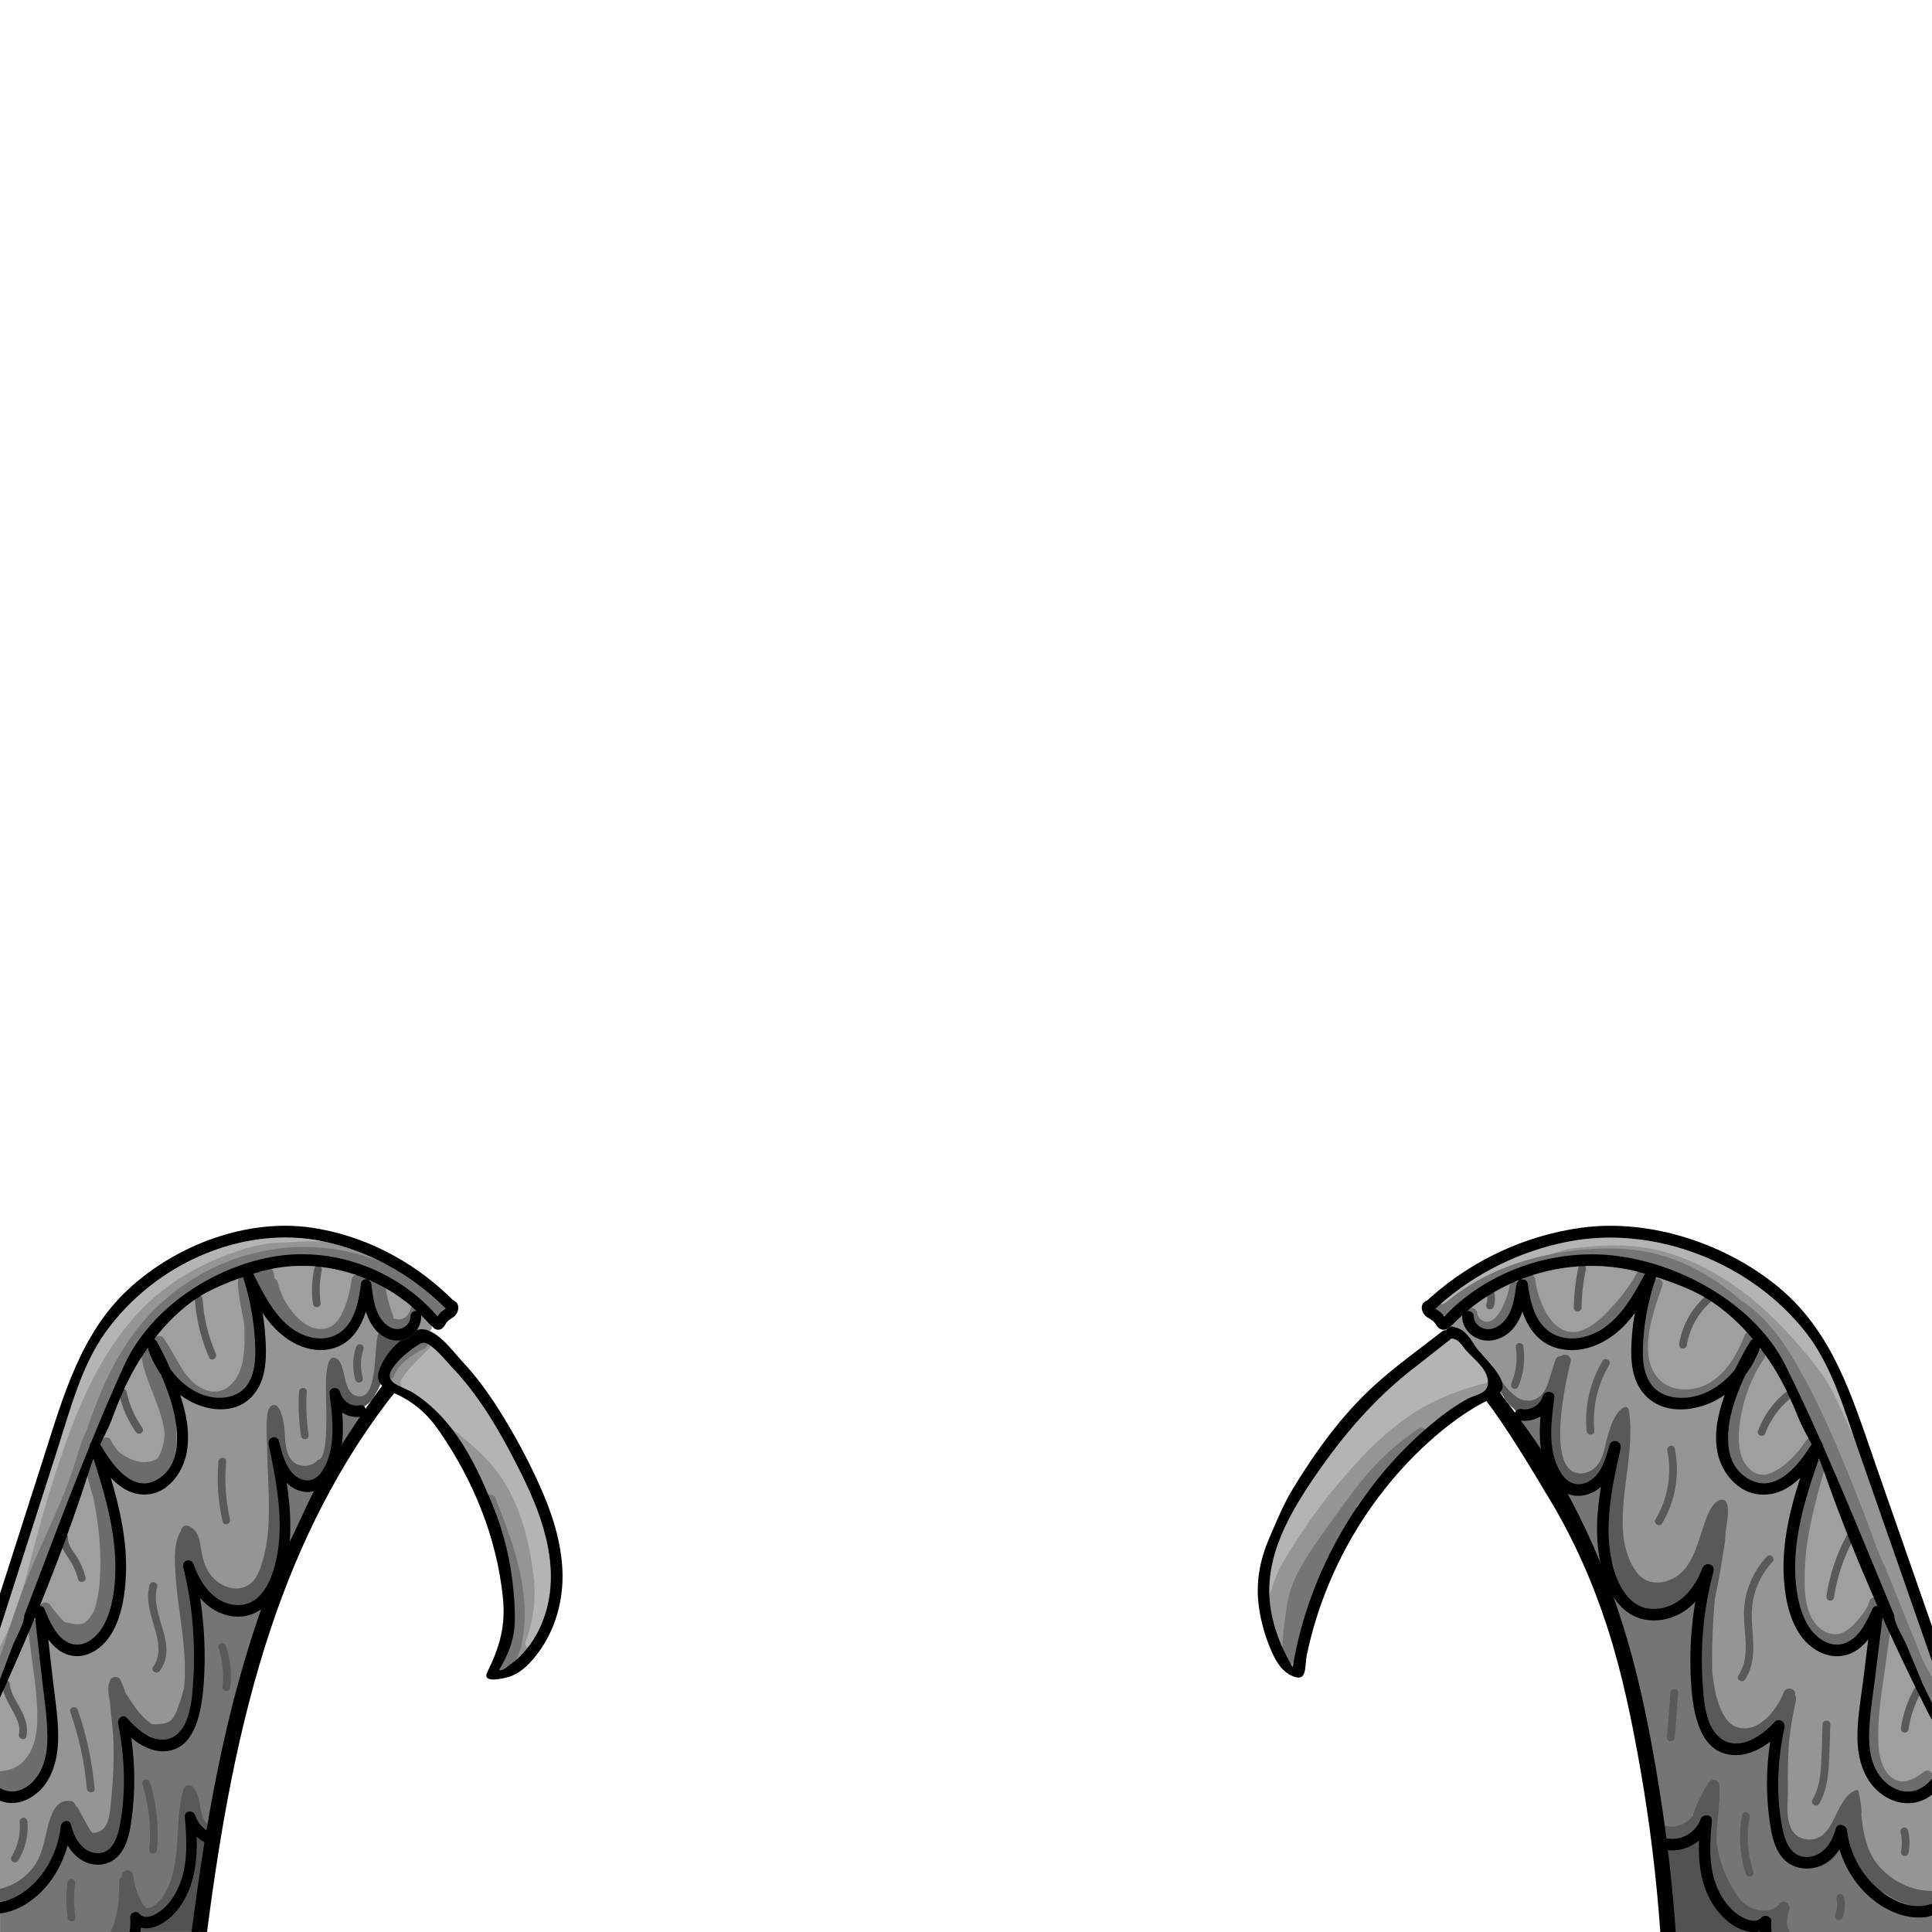 <?xml version="1.0" encoding="UTF-8"?><svg id="Collar" xmlns="http://www.w3.org/2000/svg" viewBox="0 0 500 500"><defs><style>.cls-1{fill:#969594;}.cls-2{fill:#6c6c6c;}.cls-3{fill:#9f9f9f;}.cls-4{fill:#b5b4b3;}.cls-5{fill:#595959;}.cls-6{fill:#525252;}.cls-7{fill:#757575;}</style></defs><g><g><g><path class="cls-4" d="M340.74,381.45c-6.81,9.87-13.56,21.3-12.04,33.78,.7,5.77,2.89,11.26,5.83,16.26,1.08-6.39,2.74-12.66,4.99-18.74,4.13-11.13,10.09-21.51,17.61-30.7,3.8-4.64,8-8.95,12.56-12.85,3.18-2.72,6.56-5.26,10.25-7.26,1.88-1.02,4.87-1.16,5.1-3.77,.32-3.63-3.59-6.36-5.67-8.7-1.17-1.32-1.76-2.9-3.78-3.04-.01,0-.02,0-.03,0-.07,.1-.16,.19-.28,.28-3.33,2.61-6.67,5.23-10,7.84-9.65,7.57-17.61,16.84-24.55,26.9Z"/><path class="cls-4" d="M101.64,354c-2.74,3.99,2.42,4.65,5.2,6.38,4.61,2.87,8.44,6.89,11.54,11.33,3.89,5.58,6.68,11.84,9.24,18.13,2.91,7.15,4.7,14.77,5.32,22.46,.22,2.75,.41,5.76,.21,8.61-.3,4.18-1.95,7.78-4,11.29,1.05,.26,2.16-.94,2.96-1.49,1.2-.83,2.29-1.87,3.27-2.94,2.08-2.27,3.7-4.95,4.87-7.79,5.25-12.83,.6-26.62-5.25-38.38-3.29-6.62-6.8-13.18-11.08-19.23-2.09-2.96-4.37-5.8-6.87-8.43-1.37-1.43-5.41-6.47-7.44-6.48-.45,0-.87,.23-1.26,.47-2.42,1.51-5.1,3.68-6.72,6.05Z"/></g><g><path class="cls-1" d="M384.41,357.95c-5.2,1.31-10.26,3.12-15,5.66-9.04,4.86-16.22,12.27-22.79,20.03-3.52,4.16-6.8,8.53-9.8,13.08-2.93,4.45-6.24,9.23-7.67,14.42-.08,.28-.21,.51-.36,.7-.09,.3-.17,.61-.25,.92,.03,.82,.07,1.65,.17,2.48,.7,5.77,2.89,11.26,5.83,16.26,1.08-6.39,2.74-12.66,4.99-18.74,4.13-11.13,10.09-21.51,17.61-30.7,3.8-4.64,8-8.95,12.56-12.85,3.18-2.72,6.56-5.26,10.25-7.26,1.88-1.02,4.87-1.16,5.1-3.77,.02-.18,.01-.35,0-.53-.18,.13-.39,.23-.65,.3Z"/><path class="cls-1" d="M103.94,356.89c2.1-3.22,5-5.74,7.66-8.48-.74-.56-1.44-.94-1.98-.94-.45,0-.87,.23-1.26,.47-2.42,1.51-5.1,3.68-6.72,6.05-1.9,2.78,.01,3.94,2.29,4.98,0-.02,.02-.04,.02-.05-.36-.62-.41-1.44-.02-2.03Z"/><path class="cls-1" d="M136.11,424.57c2.1-5.63,2.69-11.41,1.9-17.36-1.17-8.88-3.45-18.02-8.68-25.43-3.27-4.65-7.6-8.32-12.12-11.79l-.06,.05c.42,.55,.82,1.11,1.22,1.67,3.89,5.58,6.68,11.84,9.24,18.13,2.91,7.15,4.7,14.77,5.32,22.46,.22,2.75,.41,5.76,.21,8.61-.3,4.18-1.95,7.78-4,11.29,1.05,.26,2.16-.94,2.96-1.49,1.2-.83,2.29-1.87,3.27-2.94,.39-.43,.76-.89,1.12-1.35-.46-.42-.69-1.07-.39-1.86Z"/></g></g><g><g><path class="cls-4" d="M480.82,374.92c-3.55-10.16-6.7-21.42-13.42-30.05-14.04-18.03-39.05-27.93-61.5-23.57-12.36,2.41-24,8.12-33.43,16.46-.31,.33-.65,.63-1.01,.91,.44,.27,.87,.53,1.28,.86,.41,.33,.75,.74,1.07,1.16,.01-.01,.02-.03,.03-.04,1.09-1.15,2.23-2.25,3.43-3.29,9.49-8.2,21.96-12.68,34.47-12.77,18.94-.14,41.76,11.45,50.35,28.75,3.26,6.57,6.34,13.23,9.32,19.94,.24,.23,.4,.54,.4,.91,4.46,10.09,8.69,20.29,12.91,30.48,1.84,4.45,3.68,8.9,5.53,13.36,0,2.19,2.38,5.75,3.23,7.8,1.26,3.03,2.51,6.07,3.77,9.1,.75,1.81,1.85,3.82,2.75,5.83v-10.87c-3.94-11.3-7.88-22.6-11.82-33.89-2.45-7.03-4.9-14.06-7.36-21.09Z"/><path class="cls-4" d="M6.3,418.03c1.69-4.45,3.38-8.9,5.08-13.36,3.87-10.19,7.76-20.39,11.85-30.48,0-.37,.14-.68,.37-.91,2.73-6.71,5.56-13.37,8.56-19.94,7.89-17.3,28.85-28.88,46.24-28.75,11.49,.09,22.95,4.57,31.66,12.77,1.1,1.04,2.15,2.14,3.15,3.29,.01,.01,.02,.03,.03,.04,.29-.42,.6-.83,.98-1.16,.37-.33,.77-.59,1.17-.86-.33-.28-.64-.58-.93-.91-8.67-8.34-19.35-14.06-30.7-16.46-20.61-4.37-43.58,5.53-56.48,23.57-6.17,8.63-9.07,19.88-12.33,30.05-2.26,7.03-4.5,14.06-6.76,21.09-2.74,8.54-5.47,17.09-8.21,25.63v12.98c1.11-2.93,2.22-5.85,3.34-8.78,.78-2.05,2.97-5.62,2.97-7.8Z"/></g><g><path class="cls-1" d="M372.7,339.5s.03,.02,.05,.04c.41,.33,.75,.74,1.07,1.16,.01-.01,.02-.03,.03-.04,1.09-1.15,2.23-2.25,3.43-3.29,.94-.81,1.91-1.57,2.91-2.31-2.5,1.47-4.99,2.97-7.49,4.45Z"/><path class="cls-1" d="M488.18,396c-2.45-7.03-4.9-14.06-7.36-21.09-.35-1-.69-2-1.04-3.02-2.07-4.12-3.73-8.48-5.94-12.56-1.65-3.05-3.76-5.72-5.95-8.39-2.17-2.64-4.42-5.2-6.79-7.66-4.71-4.87-9.89-9.25-15.69-12.78-6.26-3.8-13.07-6.68-20.36-7.7-6.44-.91-12.99-.42-19.42,.46-3.13,.87-6.21,1.95-9.19,3.24-1.16,.5-2.31,1.03-3.45,1.58,5.98-2.25,12.36-3.44,18.75-3.49,18.94-.14,41.76,11.45,50.35,28.75,3.26,6.57,6.34,13.23,9.32,19.94,.24,.23,.4,.54,.4,.91,4.46,10.09,8.69,20.29,12.91,30.48,1.84,4.45,3.68,8.9,5.53,13.36,0,2.19,2.38,5.75,3.23,7.8,1.26,3.03,2.51,6.07,3.77,9.1,.75,1.81,1.85,3.82,2.75,5.83v-10.87c-3.94-11.3-7.88-22.6-11.82-33.89Z"/><path class="cls-1" d="M114.47,337.77c-8.66-8.34-19.35-14.06-30.7-16.46-4-.21-7.98,.18-11.97,.31-5.91,.19-13.37,3.05-18.65,5.54-6.16,2.91-11.89,6.9-16.62,11.81-3.17,3.29-5.96,6.92-8.42,10.78-4.95,7.78-8.54,16.32-11.55,25.01-3.11,8.96-5.82,18.07-8.19,27.25-2.13,8.24-4.34,16.59-8.38,24.11v8.51c1.11-2.93,2.22-5.85,3.34-8.78,.78-2.05,2.97-5.62,2.97-7.8,1.69-4.45,3.38-8.9,5.08-13.36,3.87-10.19,7.76-20.39,11.85-30.48,0-.37,.14-.68,.37-.91,2.73-6.71,5.56-13.37,8.56-19.94,7.89-17.3,28.85-28.88,46.24-28.75,11.49,.09,22.95,4.57,31.66,12.77,1.1,1.04,2.15,2.14,3.15,3.29,.01,.01,.02,.03,.03,.04,.29-.42,.6-.83,.98-1.16,.37-.33,.77-.59,1.17-.86-.33-.28-.64-.58-.93-.91Z"/></g></g><path class="cls-7" d="M21.14,382.83c1.07-3.01,1.85-6.21,3.02-9.21,.14-.1,.26-.24,.36-.4,.34-.19,.61-.51,.76-.91,.46-1.23,.95-2.45,1.47-3.65,.05-.07,.09-.15,.15-.23,.19-.26,.27-.52,.28-.76,.81-1.82,1.68-3.61,2.62-5.36,.36-.67,.18-1.5-.43-1.95,1.42-3.23,3.02-6.38,4.87-9.39,3.99-6.49,9.2-12.13,15.55-16.38,12.41-8.31,27.88-11,42.31-7.07,1.91,.52,3.79,1.16,5.63,1.89,.06,.53,.37,1.03,1.02,1.25,3.71,1.24,6.5,4.09,9.4,6.59,1.33,1.15,2.81,2.61,4.46,3.27,1.52,.61,3.48,.35,3.95-1.46,.13-.51,0-1.09-.39-1.46-11.53-10.79-27.76-16.39-43.49-14.56-15.7,1.83-30,10.43-39.03,23.38-4.99,7.16-8.38,15.3-11.15,23.54-1.48,3-2.33,6.29-3.36,9.47-1.55,4.78-3.49,9.41-5.52,14-1.99,4.48-4.05,8.93-5.94,13.45-1.92,4.59-3.53,9.27-5.06,14.01-.84,2.6-1.68,5.19-2.62,7.76v7.79c3.94-8.43,6.08-17.56,9.52-26.19,3.67-9.22,8.29-18.04,11.61-27.39Z"/><path class="cls-7" d="M487.7,405.13c-.08-.21-.2-.37-.34-.51-.48-1.2-.97-2.39-1.48-3.57-2.52-6.9-5.11-13.77-7.92-20.56-4.32-10.45-8.94-21.05-14.97-30.64-3.1-4.93-6.81-9.45-11.62-12.79-.2-.14-.4-.22-.59-.25-5.44-4.94-11.77-8.88-18.76-11.28-6.45-2.21-13.18-2.73-19.96-2.3-6.71,.42-13.41,1.61-19.77,3.8-3.55,1.22-7,2.74-10.26,4.6-1.57,.9-3.1,1.87-4.57,2.93-.78,.56-1.55,1.16-2.31,1.75-.51,.4-1.62,1.5-2.34,1.11-1.7-.92-3.22,1.67-1.51,2.59,3.13,1.69,5.99-1.71,8.36-3.34,2.75-1.9,5.68-3.53,8.73-4.89,6.01-2.69,12.54-4.33,19.07-5.12,6.69-.81,13.55-.96,20.12,.69,5.95,1.49,11.5,4.24,16.47,7.81,5.53,3.98,10.3,9.04,14.1,14.69,.45,.66,1.16,.79,1.76,.59,1.38,2.1,2.64,4.31,3.82,6.53-.65,.38-1.1,1.19-.68,2.06,7.48,15.4,13.91,31.28,19.26,47.54,.41,1.26,1.92,1.28,2.61,.57,.92,2.57,1.85,5.14,2.76,7.71,.13,.36,.36,.61,.62,.78,.74,2.02,1.49,4.05,2.29,6.05,1.3,3.25,2.79,6.38,4.4,9.46,1.66,4.09,3.34,8.17,5.01,12.26v-9.32c-.8-1.42-1.59-2.84-2.34-4.29-3.34-8.21-6.67-16.42-9.96-24.65Z"/><path class="cls-7" d="M128.23,387.75c-.7-1.77-3.6-1-2.89,.8,4.38,11.07,9.06,23.05,6.97,35.09-.13,.22-.22,.46-.26,.75,0,.05-.01,.09-.02,.14,0,.02,0,.05-.02,.12-.03,.17-.06,.35-.09,.52-.07,.35-.15,.69-.24,1.03s-.2,.68-.31,1.01c-.06,.17-.12,.33-.18,.5-.03,.07-.06,.14-.08,.21-.28,.62-.58,1.22-.93,1.8-.18,.3-.38,.6-.58,.88-.02,.03-.19,.25-.22,.3-.09,.11-.18,.23-.28,.34-.5,.6-.63,1.54,0,2.12,.55,.51,1.58,.64,2.12,0,1.48-1.78,2.55-3.79,3.2-5.96,.12-.15,.22-.34,.28-.58,3.36-13.43-1.58-26.7-6.47-39.06Z"/><path class="cls-7" d="M110.59,347.3c-.24-.75-1.04-1.3-1.85-1.05-1.16,.36-2.17,1-3.15,1.7-.9,.64-1.8,1.28-2.65,1.99-1.68,1.39-3.09,3.09-3.76,5.19-.24,.75,.28,1.67,1.05,1.85,.82,.19,1.59-.25,1.85-1.05,.04-.12,.08-.25,.13-.37,0-.03,.01-.04,.02-.06h0c.09-.2,.18-.39,.29-.58,.11-.21,.24-.41,.37-.6,.06-.09,.12-.18,.19-.26,.02-.02,.03-.04,.05-.07,.59-.71,1.24-1.35,1.95-1.93,.15-.12,.3-.25,.46-.37,.04-.03,.11-.09,.13-.1,.09-.07,.18-.13,.27-.2,.37-.28,.75-.55,1.13-.81,.42-.29,.83-.59,1.27-.85,.21-.13,.42-.25,.64-.35,.01,0,.28-.12,.25-.11,.11-.04,.22-.08,.34-.12,.75-.23,1.3-1.06,1.05-1.85Z"/><path class="cls-7" d="M367.13,369.74c-3.67,2.48-7.11,5.29-10.23,8.43-3.27,3.28-6.08,6.94-8.81,10.68-2.94,4.01-5.88,8.03-8.65,12.17-2.53,3.79-4.8,7.61-5.88,12.08-.61,2.53-.93,5.11-1.23,7.69-.33,2.8-.6,5.61-.28,8.42,.18,1.54,2.18,1.83,2.81,.86,.73,.22,1.56-.05,1.72-1.01,1.31-7.67,3.34-15.19,6.08-22.47,.18-.49,.1-.89-.12-1.2,2.55-4.79,5.61-9.35,8.71-13.71,.49-.69,.27-1.37-.23-1.78,2.08-2.83,4.22-5.61,6.62-8.18,3.3-3.53,6.99-6.66,10.99-9.37,1.59-1.08,.09-3.68-1.51-2.59Z"/></g><g><path class="cls-6" d="M450.68,497.36s-.06-.03-.09-.05c-2.78-1.53-5.14-4.19-6.69-6.93-1.55-2.74-3.19-5.06-3.23-8.32l-.09-8.68c-.84,1.34-2.4,2-3.87,2.58-1.63,.64-4.95,1.1-6.03,2.62-1.15,1.63-.24,5.68-.08,7.56l1.03,12.21c.05,.55,.11,1.12,.24,1.65h23.46c-.66-1.47-3.31-1.94-4.66-2.64Z"/><path class="cls-6" d="M52.28,494.56c.52-4.86,1.47-9.67,2.83-14.36,.28-.96,.58-1.95,.48-2.95-.17-1.71-1.11-1.78-2.34-2.34-.45-.2-2.81-1.54-2.33-2.31-1.21,1.95-.86,4.42-.91,6.72-.08,3.82-1.39,7.52-3,10.99-1.51,3.27-3.65,6.7-7.12,7.68-1.89,.53-4.39-.11-4.87-2.02,.3,1.21-.07,2.64,.06,4.02h16.39c.28-1.11,.46-2.26,.59-3.41,.08-.68,.14-1.35,.21-2.02Z"/></g><g><g><path class="cls-3" d="M8.66,460.96c2.86-3.08,3.66-7.41,3.63-11.65-.03-4.95-.84-9.92-1.4-14.83-.6-5.3-1.2-10.59-1.8-15.89-.46,1.11-.92,2.22-1.38,3.33-2.48,5.9-5.07,11.74-7.71,17.56v23.29c2.97,1.77,6.32,.71,8.66-1.81Z"/><path class="cls-3" d="M96.15,332.51c.43,3.63,.95,7.89,3.81,10.29,1.11,.93,2.56,1.48,3.93,1,1.27-.45,2.35-1.58,2.36-3.09,0-1.06,.84-1.53,1.59-1.43-3.7-3.39-7.9-6.1-12.39-8.05,.41,.26,.63,.73,.7,1.29Z"/><path class="cls-3" d="M80.75,346.15c3.42,.73,6.97-.24,9.24-3.22,2.27-2.98,2.97-7.09,3.45-10.81,.09-.74,.91-1.16,1.51-1.07,.14,.02,.25,.07,.36,.13-4.43-1.9-9.13-3.08-13.89-3.44-5.34-.41-10.73,.23-15.86,1.89,3.42,6.94,7.47,14.89,15.19,16.53Z"/><path class="cls-3" d="M40.57,347.19c1.3,2.3,2.47,4.67,3.52,7.11,2.9,4.02,7.04,7.02,11.74,7.41,3.11,.26,6.42-.63,8.31-3.53,2.14-3.29,2.05-7.7,1.82-11.54-.33-5.51-1.39-10.93-3.06-16.13-4.13,1.43-8.71,3.3-12.1,5.59-4.15,2.81-7.78,6.43-10.92,10.5,.27,.1,.51,.29,.68,.6Z"/><path class="cls-3" d="M17.62,425.07c3.83,1.87,7.65-1.31,9.43-4.85,2.11-4.19,2.76-9.35,2.82-14.06,.06-5.04-.67-10.03-1.77-14.91-1.05-4.67-2.44-9.24-3.89-13.77-.29,.7-.56,1.41-.79,2.15-3.86,12.2-8.29,24.19-13.1,35.98,.48-.02,.96,.2,1.17,.72,1.35,3.2,2.99,7.21,6.13,8.74Z"/><path class="cls-3" d="M40.35,383.09c7.39-3.88,5.88-14.33,3.69-21.15-.68-2.11-1.47-4.16-2.34-6.18-1.46-2.09-2.63-4.41-3.46-6.91-1.41,2.02-2.73,4.12-3.91,6.28-2.14,3.9-3.78,7.98-5.35,12.17-.84,2.25-1.95,4.32-3.02,6.43,2.87,5.01,8.17,12.62,14.39,9.35Z"/></g><g><path class="cls-3" d="M381.43,340.7c.01,1.52,1.19,2.64,2.57,3.09,1.5,.48,3.08-.07,4.28-1,3.11-2.4,3.68-6.65,4.15-10.29,.07-.56,.31-1.03,.76-1.29-4.89,1.95-9.46,4.65-13.49,8.05,.81-.1,1.72,.38,1.73,1.43Z"/><path class="cls-3" d="M395.38,332.11c.52,3.73,1.29,7.83,3.76,10.81,2.47,2.98,6.34,3.95,10.06,3.22,8.41-1.64,12.82-9.59,16.54-16.53-5.59-1.66-11.46-2.3-17.27-1.89-5.18,.36-10.3,1.54-15.13,3.44,.12-.05,.24-.11,.39-.13,.65-.09,1.54,.34,1.65,1.07Z"/><path class="cls-3" d="M449.17,361.95c-2.39,6.82-4.03,17.27,4.01,21.15,6.78,3.27,12.55-4.33,15.67-9.35-1.16-2.11-2.37-4.18-3.29-6.43-1.7-4.19-3.5-8.28-5.82-12.17-1.29-2.17-2.72-4.27-4.26-6.28-.9,2.5-2.17,4.83-3.77,6.91-.95,2.01-1.81,4.07-2.55,6.18Z"/><path class="cls-3" d="M464.59,406.16c.06,4.72,.77,9.87,3.07,14.06,1.95,3.54,6.1,6.72,10.27,4.85,3.42-1.53,5.21-5.54,6.67-8.74,.24-.52,.75-.73,1.28-.72-5.24-11.8-10.06-23.78-14.26-35.98-.25-.74-.55-1.45-.86-2.15-1.58,4.54-3.09,9.1-4.24,13.77-1.2,4.88-1.99,9.87-1.92,14.91Z"/><path class="cls-3" d="M427.28,358.18c2.05,2.9,5.67,3.79,9.05,3.53,5.11-.4,9.62-3.39,12.78-7.41,1.15-2.44,2.42-4.81,3.84-7.11,.19-.31,.45-.5,.74-.6-3.42-4.07-7.37-7.69-11.89-10.5-3.68-2.29-8.68-4.15-13.17-5.59-1.81,5.21-2.97,10.63-3.33,16.13-.25,3.84-.35,8.25,1.98,11.54Z"/><path class="cls-3" d="M488.72,421.92c-.51-1.11-1.01-2.22-1.51-3.33-.65,5.3-1.31,10.59-1.96,15.89-.61,4.91-1.48,9.87-1.52,14.83-.03,4.24,.84,8.57,3.96,11.65,2.63,2.6,6.44,3.66,9.74,1.65,.99-.6,1.83-1.4,2.57-2.29v-15.21c-.51-.86-1.05-1.9-1.4-2.61-3.4-6.8-6.71-13.66-9.88-20.57Z"/></g></g><g><path class="cls-7" d="M499.02,495.98c-3,.21-5.96-1.21-8.68-2.6l-5.17-2.63c-1.32-.67-2.68-1.37-3.65-2.48-.91-1.04-1.41-2.36-1.88-3.66-1.08-3.02-2.04-6.08-2.88-9.18-2.72,4.44-7.59,8.55-12.72,5.24-2.04-1.32-3.41-3.4-4.29-5.63-1.76-4.46-1.81-9.62-1.23-14.32,.27-2.24,.67-4.47,.93-6.71,.1-.83-.18-5.95,.23-6.29-4.24,3.55-9.46,8.05-14.88,3.81-2.01-1.58-3.22-3.96-4.09-6.37-1.98-5.47-1.12-9.88-1.12-15.47,0-6.92,1.07-13.79,2.18-20.61-4.84,5.33-10.24,11.69-18.2,7.59-4.88-2.52-6.72-7.98-7.2-13.03-.44-4.74-.35-9.52,.27-14.24,.39-2.99,1-6,.61-8.98-3.66,3.75-8,7.64-12.69,3.04-4.77-4.67-5.36-12.8-4.77-19.08,.03-.36,.05-.77-.21-1.01-.52-.48-1.27,.21-1.71,.77-1.83,2.28-4.14,1.88-6.7,2,7.42,13.11,14.28,26.54,20.56,40.23,1,2.18,1.99,4.37,2.73,6.65,.42,1.3,.77,2.62,1.08,3.95,.63,.12,1.17,.56,1.35,1.4,.87,4.3,3.03,8.19,3.85,12.51,.41,2.16,.78,4.34,1.13,6.52,.21,.64,.41,1.28,.61,1.93,.95,3.17,1.7,6.42,1.93,9.73,.05,.76,.14,1.66,.17,2.55,.34,.22,.62,.56,.78,1.03,1.65,4.73,1.89,9.8,2.41,14.75,.31,3,.97,6.01,1.11,9.02,1.1,.58,2.28,.97,3.52,1.1,3.6,.36,7.48-1.79,8.56-5.25-.6,5.06-1.18,10.35,.62,15.11,1.43,3.76,4.23,6.85,7.29,9.47,1.3,1.11,2.75,2.19,4.44,2.39,.46,.05,.96,.05,1.34,.31,.19,.13,.33,.3,.45,.5h44.93v-4.15s-.1,.02-.14,.03c-.28,.05-.56,.08-.83,.1Z"/><path class="cls-7" d="M42.9,495.89c3.08-2.27,4.22-6.99,5.19-10.53,1.2-4.4,1.67-9,1.35-13.55,.1,1.4,2.26,2.61,4.12,3.41,.44-3.05,.95-6.1,1.44-9.12,1.49-9.3,5.48-17.92,7.72-27.03,2.01-8.14,3.02-16.85,7.71-24.03,.14-.21,.3-.37,.47-.51,.74-1.94,1.56-3.85,2.4-5.74,6.56-14.84,12.54-30.18,22.35-43.26,.03-.04,.07-.08,.11-.12-.34-.4-.76-.68-1.3-.72-1.7-.12-2.76,1.15-4.54-.1-1.05-.74-1.81-2.04-3.08-2.22-.06,2.05,.15,4.06,.23,6.08,.05,1.15,.06,2.31-.04,3.49-.29,3.44-1.34,7.1-3.14,10.05-.48,.8-1.06,1.57-1.85,2.06-1.53,.93-3.58,.55-5.06-.46s-2.52-2.53-3.51-4.02c.69,6.65,.81,13.35,.37,20.02-.51,7.63-3.76,16.59-12.78,16.96-4.87,.2-9.8-3.24-10.83-8.01,1.42,8.51,1.7,17.1,1.06,25.67-.34,4.62-.59,14.55-5.94,16.43-1.32,.46-2.78,.34-4.16,.09-3-.54-5.9-1.64-8.5-3.23-.21,4.24,1.17,7.89,1.47,12.05,.31,4.24-.15,8.53-1.39,12.6-1.18,3.89-2.27,7.91-6.64,9.25-2.23,.68-3.65-.29-5.09-1.81-.31-.33-3.63-3.83-3.64-3.8-1.84,7.34-7.26,13.69-14.23,16.64-1.08,.46-2.19,.96-3.16,1.64v5.94H33.36c.82-1.02,1.53-2.12,1.94-3.42,2.3,1.41,5.42,.92,7.6-.69Z"/></g><g><path class="cls-1" d="M2.13,493.61c1.3-.23,2.47-.92,3.6-1.6,3.34-2.01,6.87-4.22,8.53-7.76,.74-1.58,1.02-3.3,1.3-5.01,.15-.91,.16-4.16,.91-4.72,.97-.73,4.27,3.99,5.44,4.92,.83,.67,1.69,1.35,2.72,1.66,1.51,.45,3.17-.02,4.46-.92,1.82-1.28,2.95-3.37,3.51-5.52,.56-2.16,.61-4.41,.66-6.63,.11-4.95-.11-9.77-.11-14.69-.01-1.2-.14-2.26-.27-3.42-.04-.38,.04-3.24-.02-3.31,1.93,2.24,4.44,3.97,7.21,4.97,5.47,1.98,8.77-2.48,9.28-7.29,.36-3.36,1.49-6.64,1.85-10.04,.39-3.69,.4-7.42,.03-11.11-.36-3.55-1.08-7.06-1.35-10.61-.06-.79-.61-3.81,.33-3.97,.86-.15,1.91,2.02,2.31,2.51,2.27,2.82,5.14,5.8,8.99,6,3.38,.17,6.23-.42,7.95-3.44,3.09-5.42,4.22-12.8,4.41-18.98,.21-6.9-1.11-13.77-2.95-20.4,.58,2.07,1.16,4.17,2.27,6.01,1.11,1.84,2.83,3.42,4.93,3.87,4.58,.98,7.58-4.2,8.58-7.88,.62-2.27,.79-4.65,.79-7,0-1.03,.38-6.14-.4-6.75,.57,.45,1.22,.83,1.94,1.13,4.19,1.7,7.36,.23,8.58-4.27,.41-1.52,.43-3.14,1.06-4.58,.49-1.12,1.31-2.06,2.13-2.98,2.54-2.88,5.32-5.9,9.04-6.85,.56-.14,1.18-.26,1.59-.67,1.24-1.26-.52-3.55-1.73-4.15-1.98-.98-1.93,.87-2.37,2.24-.59,1.86-1.56,3.25-3.69,3.33h-.07c-3.31,.09-4.36-1.49-5.62-4.08-.77-1.59-1.78-3.9-3.92-2.67-.62,.35-.99,1-1.35,1.62-2.77,4.81-7.04,8.93-13.04,7.15-2.15-.64-3.94-1.92-5.54-3.46-1.42-1.37-3.35-2.37-4.59-3.91-1-1.24-1.31-2.9-2.39-4.18,.07,.08-.35,4.07-.26,4.66,.23,1.46,.32,2.58,.31,4.03-.03,3.62,.51,7.11-.51,10.68-1.05,3.7-3.83,7.16-7.61,7.86-4.16,.78-8.11-1.84-11.53-4.33-1.11-.81-2.22-1.61-3.33-2.42,1.71,1.24,2.39,7.8,2.6,9.79,.22,2.13,.22,4.35,.11,6.49-.2,4.2-1.07,9.55-5.39,11.48-2.74,1.23-8.13,.6-10.55-1.15-.95-.69-1.48-1.73-2.34-2.45-.27-.23-.31-.81-.74-.89-1.55-.27-.68,3.04-.53,3.82,.62,3.05,2.02,5.9,2.64,9.03,.69,3.52,1.04,7.11,1.04,10.7,0,5.11-1.14,9.81-1.88,14.81-.56,3.76-1.85,5.7-5.19,7.95-.71,.48-1.46,.91-2.3,1.08-.9,.18-1.84,.05-2.73-.18-2.81-.73-4.29-2.48-6.42-4.22-3.11-2.55-1.48,3.16-1.22,5.2,.34,2.61,.88,5.18,1.33,7.77,.68,3.94,.7,7.93,1.23,11.87,.5,3.73-.06,7.67-1.99,10.94-2.42,4.09-7.15,6.88-11.88,6.45v28.51c.71,.1,1.42,.13,2.13,0Z"/><path class="cls-1" d="M487.11,462.16c-3-3.33-4.7-8.05-5.1-12.47-.43-4.69,.3-9.4,1.02-14.05,.84-5.44,1.68-10.87,2.53-16.31-2.41,2.01-4.84,4.84-7.44,6.52-2.25,1.45-5.58,.49-7.7-.87-5.78-3.7-7.07-10.85-6.87-17.12,.33-10.63,2.4-21.2,6.09-31.17-.27,.72-3,2.4-3.66,3.01-1.46,1.37-2.92,2.73-4.63,3.78-2.74,1.69-6.35,2.48-9.18,.94-2.64-1.44-3.95-4.49-4.74-7.4-.92-3.36-1.01-5.97-.62-9.35,.26-2.29,.55-9.08,2.42-10.64-2.33,1.93-4.7,3.89-7.47,5.11-2.8,1.23-5.95,1.65-8.98,1.19-1.97-.3-3.92-.98-5.47-2.22-2.32-1.86-2.66-4.09-2.85-6.83-.19-2.76-1.32-5.44-1.22-8.23,.08-2.34,.07-8.39,1.6-10.24-1.94,2.34-4.03,4.54-6.26,6.6-2.5,2.31-5.25,4.48-8.5,5.47-3.21,.98-7.33,.73-9.53-1.99-.8-.99-7.28-9.38-6.92-10.08-.58,1.13-1.16,2.26-1.74,3.4-.76,1.49-1.54,3-2.73,4.17-1.87,1.83-4.68,2.59-6.58,.61-1.17-1.23-2.1-4.28-4.11-4.37-2.05-.1-3.68,3.53-3.96,5.11,5.24,1.58,8.6,6.54,11.53,11.17,.25,.39,.5,.8,.54,1.26,.15,1.51-.23,1.64,1.05,2.89,1.03,1.01,2.33,1.69,3.34,2.74,1.67,1.75,1.66,3.81,4.33,3.82,2.33,0,4.39-1.32,5.18-3.52,.02,4.87,.03,9.74,.05,14.6,.02,4.72,3.54,6.41,7.77,7.5,4.38,1.14,8.53-4.67,9.45-8.5-2.58,10.67-3.63,22-.69,32.58,.51,1.84,1.19,3.73,2.57,5.05,1.17,1.12,2.74,1.71,4.26,2.28,4.08,1.52,7.31,.92,11.04-1.25,2.34-1.36,3.92-3.33,5.79-5.19,.61,2.26-.87,6.22-1.15,8.63-.35,2.99-.57,5.99-.7,8.99-.25,5.66-.56,11.95,1.98,17.17,1.59,3.27,4.29,6.28,7.84,7.43,5.08,1.64,8.19-2.67,11.71-5.67-2.81,2.4-1.75,8.47-1.96,11.73-.42,6.42,.75,12.6,2.74,18.7,.92,2.81,3.81,5.5,6.96,5.37,3.54-.14,6.47-4.46,8.29-7.06,2.42,7.67,7.74,14.24,14.99,17.86,2.77,1.39,6.19,2.45,8.57,1.4v-31.87c-1.29,.26-2.4,1.55-3.67,1.97-3.19,1.05-7-.19-9.21-2.65Z"/></g><g><path class="cls-5" d="M486.24,482.94c-3.16-3.72-4.03-8.46-4.53-13.2,.21-1.85-.35-4.12-.67-5.96-.03-.17-.08-.36-.23-.46-.15-.09-.34-.05-.5,0-1.97,.64-3.16,2.59-4.18,4.4-1.73,3.09-2.98,7.66-6.92,8.28-2.21,.35-4.51-.54-5.55-2.6-1.66-3.3-.88-7.04-.96-10.58-.09-4.04,.02-8.09,.3-12.12,.4-3.6,.99-7.17,1.8-10.7,.12-.52-.02-.95-.28-1.27,.54-1.73-2.26-2.45-2.92-.7-1.67,4.41-6.46,10.62-11.93,9.01-2.55-.75-3.92-3.46-4.84-5.96-1.09-2.98-1.34-5.52-1.73-8.59-.01-.92-.02-1.84-.02-2.75,0-4.82,.21-9.65,.59-14.46,.04-.5,.09-1.01,.14-1.51,.81-3.76,1.5-7.55,2.04-11.36,.41-1.91,.71-3.83,.71-5.72,.2-1.91,2.02-9.75-1.62-8.41-2.37,.87-3.68,5.64-4.39,7.72-1.51,4.38-2.8,9.62-6.98,12.17-3.38,2.06-7.66,2.03-10.11-1.4-2.62-3.66-3.49-8.21-3.52-12.63-.07-9.67,3.03-19.27,1.64-29.03-.07-.47-.38-.99-.86-1-.18,0-.36,.07-.52,.16-2.87,1.49-4.29,7.76-4.95,10.69-.68,3-2.38,6.12-5.83,6.34-9.96,.65-3.91-25.17-2.95-28.84,.41-1.57-1.56-2.38-2.49-1.49-.61-.02-1.24,.29-1.47,1.04-.58,1.84-1.15,3.68-1.73,5.51-.48,1.51-1.09,2.9-2.35,3.92-1.69,1.36-4.02,1.4-5.73,.22-1.95-1.35-3.83-3.3-4.64-5.56-.34,1.26-.18,2.32,.24,3.29l-.12-.13c.61,2.06,2.06,4.11,3.57,5.3,.94,1.21,2.16,2.22,3.64,2.23l-1.14-1.19c1.85,.21,3.97-.41,5.37-1.34,.77-.51,1.41-1.13,1.97-1.82-.05,.46-.1,.93-.14,1.39-.65,5.29-.48,10.71,1.43,15.69,1.1,2.87,2.9,6.95,6.59,6.7,3.5-.23,5.86-3.6,7.1-6.54,.36-.86,.68-1.75,.97-2.64,.04,0,.09-.02,.13-.03-1.02,8.87-2.21,17.71-.68,26.62,.05,.29,.17,.51,.32,.68,.22,1.02,.48,2.04,.8,3.04,.72,2.25,1.6,4.67,3.26,6.4,1.2,1.26,2.82,2.02,4.52,2.27,0,.11,.01,.22,.04,.32,.24,.87,1.04,1.16,1.85,1.05,6.04-.83,11.26-4.99,13.74-10.48-.04,.32-.07,.63-.1,.95-.4,1.7-.76,3.41-1.02,5.14-.93,6.16-1.03,12.37-.37,18.54-.42,.27-.73,.73-.68,1.24,.02,.25,.06,.49,.09,.73-.07,.23-.09,.5-.02,.79,.24,1.02,.52,2.03,.82,3.03,.04,.15,.08,.29,.12,.44,.27,2.89,.85,5.75,2.12,8.22,.1,.19,.21,.36,.32,.54-.01,.17,0,.36,.07,.56,1.1,3.36,4.83,4.75,8.1,4.68,3.33-.08,6.63-1.55,8.81-4.09,.18-.21,.29-.45,.35-.7-.36,2.71-.64,5.43-.85,8.16-.37,4.95-.68,10.04-.27,15.01,.35,4.22,1.42,8.96,4.99,11.66,3.36,2.54,7.67,2.1,10.52-.95,1.31-1.4,2.33-3.06,3.15-4.83,.95,5.14,3.82,9.8,8.25,12.82,.76,.52,1.57,1.01,2.4,1.46,2.25,1.55,4.83,2.68,7.46,3.05,.07,.02,.13,.04,.2,.06,1.33,.38,2.71,.53,4.03,.39v-4.43c-5.29,0-10.32-2.46-13.76-6.49Z"/><path class="cls-5" d="M463.16,499.77c-.05-.07-.12-.19-.14-.21-.08-.13-.15-.27-.22-.4v-.03l-.03-.04c-.05-.15-.1-.29-.14-.44-.03-.11-.06-.22-.08-.34-.02-.08-.03-.15-.04-.23-.03-.17-.02-.15,0,.05-.1-.24-.04-.69-.04-.95,0-.31,.03-.62,.07-.93,.01-.08,.05-.34,.06-.38,.02-.14,.05-.28,.08-.42,.05-.28,.12-.55,.18-.83,1-1.45-1.01-3.38-2.23-1.97-.04,.05-.08,.08-.12,.13-.1,.07-.18,.16-.25,.26-2.21,2.11-5.54,1.71-8.02,.14-.5-.32-.98-.68-1.44-1.07-1.65-1.93-2.96-4.23-4-6.5-1.31-2.85-2.18-5.96-2.57-9.06,0-4.77,.99-9.6,.74-14.45-.08-1.5-1.97-2.03-2.8-.76-.17,.27-.33,.54-.49,.82-.16,.16-.29,.36-.38,.62-1.21,2.07-2.22,4.25-3.03,6.53-.07,.2-.09,.4-.07,.58-.52,.64-1.14,1.2-1.85,1.66-.94,.61-2,1.04-3.11,1.18-1.44,.18-2.57-.25-3.62-1.23-.04-.04-.07-.07-.11-.11,.13,1.29,.3,2.58,.47,3.87,.68,.28,1.4,.47,2.19,.51,2.47,.11,4.89-.91,6.79-2.43,.78-.63,1.48-1.38,2.06-2.21v.1c-.07,1.48-.03,2.96,.11,4.44,0,.21-.02,.42-.02,.63-.03,3.14,.5,6.24,1.61,9.14-.05,.14-.08,.29-.07,.45,.09,1.87,.66,3.64,1.75,5.17,1.04,1.46,2.21,2.88,3.48,4.14,2.6,2.59,6.01,4.34,9.75,3.73-.02,.35-.02,.7,0,1.06h5.71l-.02-.02s-.13-.15-.18-.21Z"/></g><g><path class="cls-5" d="M13.05,484.87c1.58-2.43,2.4-5.28,3.03-8.08,.32-1.44,.6-2.89,.92-4.33,0-.03,.02-.09,.03-.16,.24,2.36,1.45,4.62,3.43,6.01,3.12,2.19,7.38,1.73,10.23-.66,.86-.72,.5-1.73-.24-2.21,.75-1.92,1.24-3.94,1.6-5.96,.81-4.66,.93-9.42,1.06-14.13,.06-2.38,.04-4.78-.18-7.15,.12,0,.24-.01,.34-.05,.16-.05,.31-.13,.46-.22,1.5,.63,3.08,1.05,4.71,1.21,.71,.39,1.45,.73,2.25,.98,2.27,.71,4.84,.63,6.12-1.67,.27-.48,.51-.96,.76-1.45,.43-.12,.81-.42,1.01-.94,.47-1.22,.85-2.46,1.16-3.71,.22-.47,.43-.95,.65-1.42,.24-.51,.21-1.07-.06-1.52,.11-.69,.21-1.38,.28-2.08,.51-4.84,1.38-9.41,1.47-14.33,.08-4.55-.95-9.15-1.32-13.72,2.97,3.16,4.82,6.05,9.5,6.74,3.83,.57,7.7-.81,9.92-4.07,1.9-2.78,2.56-6.22,2.93-9.56,.68-6.17-.44-11.63-.69-17.7-.08-2.01-.19-4.03-.26-6.05,.07,.14,.14,.28,.22,.42,.11,.18,.24,.34,.35,.51,.03,.18,.09,.36,.21,.51,.69,.89,1.56,1.59,2.58,2,1.6,.94,3.45,1.54,5.21,2.03,.67,.19,1.32-.14,1.69-.69,3.02-4.49,4.56-9.7,5.26-15.03,.23-1.8,.37-3.61,.44-5.43-.09,2.38,3.92,2.3,5.16,1.68,2.99-1.5,4.98-5.27,5.91-8.37,.53-1.77,1.38-3.38,2.33-4.96,.54-.9,2.87-3.56,2.49-4.64-.42-1.16-1.65-.6-2.68-.96-.98-.33-2.17-2.05-3.29-.64-.27,.34-.44,1.12-.56,2.16-.6,5-.25,16.11-5.65,13.88-2.38-.99-2.57-5.11-3.26-7.24-.24-.74-.52-1.51-1.12-2-3.66-3.04-3.08,8.21-3.08,9.54,0,1.42,.83,16.39-2.07,16.39-.87,1.01-2.21,1.6-3.54,1.54-4.99-.2-4.86-5.65-5.13-9.28-.1-1.44-.96-7.78-3.45-6.2-1.77,1.12-1.06,8.47-1.05,10.39,.04,7.34,.85,14.69,.24,22.03-.22,2.63-.67,5.24-1.42,7.77-.63,2.12-1.44,4.58-3.31,5.93-3.65,2.63-8.53,.28-10.64-3.14-1.31-2.12-1.78-4.45-2.12-6.88-.3-2.2-1-4.24-3.22-5.08-.99-.37-1.77,.54-1.89,1.4-1.9,3.24-1.56,7.52-1.35,11.12,.26,4.42,.94,8.81,1.52,13.2,.71,5.38,1.26,10.91,.69,16.3-.34,1.33-.73,2.65-1.21,3.94-.55,1.49-1.22,4.05-2.79,4.79-1.22,.57-2.79,.69-4.25,.59-2.83-1.75-4.76-4.79-6.51-7.53-.09-.13-.18-.24-.29-.33-.4-1.24-.88-2.45-1.43-3.63-.46-.98-2.13-.98-2.59,0-.83,1.77-.55,3.68-.11,5.57,.13,2.8,.63,5.6,.8,8.38,.26,4.15,.19,8.32-.08,12.48-.13,2.04-.32,4.07-.54,6.1-.17,1.57-.32,3.24-.98,4.7-.73,1.63-2.25,2.47-3.75,2.38-.3-.31-.54-.67-.78-1.06-1-1.69-1.9-3.44-2.85-5.16-.17-.3-.39-.5-.64-.61-.03-.11-.07-.22-.1-.33-.15-.6-.81-1.15-1.45-1.1-.03,0-.06,.01-.1,.01-3.47-.42-4.78,3.57-5.51,6.3-.9,3.36-1.34,6.95-3.23,9.95-2.06,3.26-5.5,5.61-9.27,6.51v3.2c5.15-.47,10.16-2.72,13.05-7.18Z"/><path class="cls-5" d="M35,495.16c.56,.69,1.24,1.26,2.11,1.5,3.92,1.11,7.29-3.44,8.79-6.42,3.21-6.4,2.62-13.54,3.36-20.44,.23,1.11,.54,2.19,1.17,3.16,.9,1.38,2.23,2.29,3.75,2.88,.12-1.02,.26-2.04,.47-3.05-.04-.02-.08-.04-.11-.06-1.17-.62-1.83-1.58-2.2-2.83-.71-2.42-.69-5-2.14-7.16-.71-1.05-2.37-.93-2.74,.36-2.11,7.31-.79,15.09-2.91,22.38-.82,2.83-2.36,6.39-5.07,7.92-.67,.38-1.4,.65-2.01,.04-.62-.63-1.05-1.65-1.42-2.44-.81-1.73-1.34-3.62-1.56-5.52-.23-1.92-2.78-1.93-3,0-.01,.09-.01,.18-.02,.26-.36,.23-.62,.63-.62,1.19,0,4.39-.28,9.14-2.24,13.07h6.15c.16-.65,.27-1.32,.32-1.98,.07-.96,.03-1.91-.07-2.87Z"/></g><g><g><path class="cls-2" d="M2.28,463.7c1.54,.29,3.23-.05,4.56-.82,2.11-1.23,3.37-3.38,4.29-5.57,.06-.14,.08-.3,.07-.45,.69-1.93,.99-4.09,1.22-6.14,.5-4.42,.31-8.83-.13-13.23-.03-.39-.07-.79-.1-1.18-.38-4.4-.96-8.78-1.71-13.13-.1-.86-.19-1.71-.27-2.57-.18-1.91-3.18-1.92-3,0,.07,.75,.16,1.5,.24,2.25,0,.13,0,.26,.02,.4,.02,.13,.04,.25,.06,.38,.7,5.92,1.71,11.81,2.05,17.76,.1,1.98,.11,3.95-.06,5.91-.29,3.28-1.38,6.63-3.86,8.9-1.6,1.47-3.59,2.02-5.65,2.2v5.32c.71,.13,1.48,.1,2.28-.03Z"/><path class="cls-2" d="M27.02,386.73c-.41-2.11-.91-4.21-1.46-6.29,.1-.09,.19-.2,.26-.32l.15-.36c.07-.27,.07-.53,0-.8l-.37-1.69c-.05-.2-.14-.37-.27-.51-.11-.16-.25-.29-.42-.39-.17-.11-.36-.17-.56-.18-.2-.04-.4-.04-.6,.03-.36,.12-.71,.34-.9,.69l-.15,.36c-.07,.27-.07,.53,0,.8l.05,.25c-.33,.24-.55,.63-.49,1.16,.29,2.76,1.03,5.38,1.88,7.98,1.49,7.26,2.23,14.77,1.65,22.07-.19,2.35-.59,4.7-1.32,6.94-.05,.16-.11,.32-.17,.47,0,.01-.01,.02-.02,.03-.47,.81-.96,1.64-1.53,2.25-.62,.67-1.2,1.05-2.14,1.12-1.04,.08-2.07-.15-3.07-.37-.28-.06-.57-.13-.85-.22-1.46-1.36-2.72-3.03-3.7-4.38-.71-.97-1.99-.74-2.57-.05-.99-.02-2.01,1.07-1.44,2.27,.26,.54,.57,1.06,.9,1.58,.8,1.34,1.67,2.63,2.63,3.86,1.25,1.61,2.63,3.55,4.58,4.34,1.27,.51,2.43,.5,3.49,.16,.45,.07,.9-.05,1.28-.38,.35-.31,.69-.64,1.03-.97,.54-.47,1.03-1.01,1.48-1.58,.02-.01,.04-.02,.05-.03,1.59-1,2.39-2.81,3.06-4.48,3.26-8.14,3.86-17.35,1.86-25.87-.59-2.53-1.51-4.99-2.33-7.47Z"/><path class="cls-2" d="M45.58,371.39c.09-1.12,.1-2.25,.03-3.36-.37-6.48-2.55-12.79-6.27-18.11-1.01-1.44-3-.52-2.74,1.16,1.06,6.85,5.41,13.16,6,20.08-.15,2.24-.68,4.48-1.83,6.31-1.07,.65-2.36,.97-3.65,.93-2.25-.07-4.35-1.16-6.17-2.48-.89-.94-1.67-1.98-2.25-3.16-.86-1.73-3.44-.21-2.59,1.51,.27,.55,.59,1.07,.93,1.57-.03,.38,.08,.76,.34,1.04,.02,.2,.08,.4,.19,.58,1.45,2.34,2.83,4.77,5.1,6.42,2.19,1.6,5.15,2.12,7.62,.87,.59-.3,.83-1.03,.69-1.65,.23-.14,.46-.28,.68-.45,1.93-1.47,3.04-3.44,3.59-5.63,.03-.05,.06-.1,.09-.15,.16-.33,.2-.68,.15-1.02,.23-1.44,.25-2.95,.12-4.46Z"/><path class="cls-2" d="M66.22,342.56c-.21-3.73-.79-7.45-1.71-11.07-.41-1.62-3.02-1.31-2.95,.4,.15,3.62,.95,7.13,1.64,10.66,.09,1.52,.13,3.04,.09,4.57-.1,4.05-.56,8.71-3.85,11.52-3.2,2.74-7.17,1.42-9.89-1.3-3.1-3.1-4.58-7.46-7.17-10.95-1.14-1.53-3.75-.04-2.59,1.51,4.21,5.65,6.93,15.02,15.41,15.31,1.71,.06,3.31-.44,4.73-1.28,.38,.33,.91,.51,1.37,.32,4.76-1.99,6.08-7.3,5.94-12.03-.08-2.59-.52-5.13-1.01-7.67Z"/><path class="cls-2" d="M92.3,329.87c-.79,.08-1.24,.74-1.34,1.48-.39,3-1.2,6.11-2.57,8.82-1.28,2.51-3.33,4.16-6.27,3.71-2.65-.4-4.81-2.33-6.45-4.33-1.83-2.24-3.09-4.89-3.8-7.69-.12-.48-.41-.78-.76-.93-.12-.56-.23-1.12-.31-1.68-.05-.35-.4-.73-.69-.9-.32-.19-.8-.27-1.16-.15-.36,.12-.71,.34-.9,.69-.06,.11-.1,.21-.12,.32-.97-1.28-3.21,.16-2.42,1.79,3.44,7.08,8.23,15.63,17.12,16.14,3.43,.19,7.06-1.21,9.19-3.95,2.67-3.43,1.92-7.83,2.93-11.79,.4-1.55-1.51-2.36-2.46-1.53Z"/><path class="cls-2" d="M108.11,337.67c-.73-.2-1.69,.25-1.85,1.05-.42,2.19-2.58,3.32-4.51,2.42,.06-.23,.07-.48-.03-.72-.52-1.31-.95-2.65-1.29-4.02-.16-.66-.31-1.32-.43-1.99-.07-.36-.13-.72-.18-1.08,0,0-.03-.24-.04-.29-.02-.19-.05-.37-.07-.56-.09-.78-.63-1.54-1.5-1.5-.37,.02-.77,.19-1.07,.45-.27-.09-.57-.11-.86-.03-.79,.22-1.26,1.06-1.05,1.85,.55,2.05,1.04,4.14,1.68,6.16,.6,1.91,1.68,3.61,3.56,4.45,1.79,.8,3.78,.81,5.53-.11,1.59-.85,2.82-2.47,3.16-4.24,.15-.79-.22-1.62-1.05-1.85Z"/></g><g><path class="cls-2" d="M391.45,339.78c.99-1.94,1.71-4.01,2.11-6.15,.15-.8-.22-1.62-1.05-1.85-.73-.2-1.69,.25-1.85,1.05-.3,1.61-.77,3.21-1.45,4.7-.62,1.35-1.32,2.65-2.34,3.61-.35,.34-.9,.72-1.29,.82-.66,.17-.83,.19-1.52,0-.07-.02-.1-.02-.11-.02-.01,0-.04-.03-.1-.06-.14-.07-.27-.15-.4-.23-.13-.07-.3-.24-.52-.47-.21-.21,0,.05-.15-.18-.08-.13-.16-.26-.24-.4-.03-.05-.03-.07-.04-.09-.02-.06-.04-.13-.06-.19-.02-.06-.11-.53-.08-.28-.09-.8-.62-1.5-1.5-1.5-.74,0-1.59,.69-1.5,1.5,.22,1.93,1.33,3.65,3.12,4.5,1.77,.84,3.8,.7,5.43-.4,1.58-1.07,2.68-2.67,3.53-4.35Z"/><path class="cls-2" d="M408.71,347.6c4.06-.75,7.43-3.94,10.19-6.81,2.93-3.04,5.46-6.47,7.53-10.16,.95-1.69-1.64-3.2-2.59-1.51-1.74,3.1-3.79,6-6.19,8.62-2.28,2.5-4.96,5.33-8.19,6.54-7.37,2.77-11.52-7.46-12.13-13.09-.21-1.9-3.21-1.92-3,0,.77,7.08,5.49,18.07,14.38,16.41Z"/><path class="cls-2" d="M426.55,358.29c5.17,6.47,14.9,4.92,20.45-.09,3.48-3.14,5.69-7.39,7.33-11.71,.69-1.81-2.21-2.59-2.89-.8-2.35,6.2-6.61,12.87-13.76,13.81-3.09,.4-6.36-.38-8.51-2.74-2.48-2.72-2.94-6.65-2.6-10.17,.46-4.71,2.1-9.43,3.64-13.88,.63-1.83-2.27-2.62-2.89-.8-2.75,7.98-6.76,18.88-.77,26.38Z"/><path class="cls-2" d="M454.05,349.88c-4.41,6.56-7.01,14.53-6.99,22.46,0,3.68,.87,7.66,3.76,10.18,2.97,2.6,6.66,2.73,10.02,.76,3.72-2.18,6.83-5.4,9.18-8.99,1.06-1.62-1.54-3.13-2.59-1.51-2.18,3.34-5.35,6.78-9.06,8.43-4.05,1.8-7.21-1.83-8-5.51-.86-4.03-.11-8.59,.92-12.53,1.11-4.21,2.93-8.17,5.36-11.78,1.08-1.61-1.52-3.11-2.59-1.51Z"/><path class="cls-2" d="M469.49,378.8c-2.76,9.6-5.46,19.43-5.44,29.49,.01,4.37,.3,9.29,2.83,13.02,2.24,3.3,6.41,5.6,10.42,4.25,2.22-.75,4.01-2.33,5.52-4.07,1.59-1.82,3.22-3.78,3.82-6.17,.47-1.87-2.42-2.67-2.89-.8-.46,1.82-1.72,3.3-2.92,4.7-1.11,1.3-2.38,2.64-3.99,3.32-3.5,1.48-6.89-1.3-8.28-4.36-1.6-3.52-1.59-7.78-1.49-11.56,.12-4.33,.74-8.61,1.63-12.84,1-4.78,2.33-9.49,3.67-14.19,.53-1.86-2.36-2.65-2.89-.8Z"/><path class="cls-2" d="M498,458.49c-1.54,1.07-3.25,2.35-5.18,2.54-1.75,.17-3.37-.82-4.42-2.16-2.44-3.11-2.39-7.94-2.29-11.68,.12-4.49,.82-8.94,1.44-13.38,.63-4.52,1.27-9.05,1.9-13.57,.11-.81-.2-1.6-1.05-1.85-.7-.2-1.73,.25-1.85,1.05-1.12,8.02-2.53,16.06-3.23,24.12-.54,6.25-1.03,16.24,5.66,19.63,.67,.34,1.34,.56,2,.68,.04,.88,.66,1.42,1.5,1.5,2.77,.27,5.5-.79,7.51-2.65v-3.89s-.09,0-.14,0c-.4-.57-1.12-.86-1.86-.35Z"/></g></g><g><path class="cls-5" d="M408.5,327.96c-.74,3.44-1.15,6.94-1.21,10.46-.02,1.29,1.98,1.29,2,0,.06-3.34,.44-6.66,1.14-9.92,.27-1.26-1.66-1.79-1.93-.53Z"/><path class="cls-5" d="M386.8,334.77c-.04-.23-.27-.48-.46-.6-.21-.13-.53-.18-.77-.1-.24,.08-.48,.23-.6,.46-.13,.24-.14,.48-.1,.75v-.09c.05,.49,.05,.98,0,1.46-.05,.32-.11,.64-.21,.95-.16,.5,.19,1.11,.7,1.23,.55,.12,1.06-.16,1.23-.7,.35-1.1,.39-2.24,.21-3.37Z"/><path class="cls-5" d="M441.24,335.62c-3.52,3.13-5.91,7.48-6.65,12.13-.08,.53,.14,1.08,.7,1.23,.48,.13,1.15-.16,1.23-.7,.69-4.35,2.84-8.32,6.14-11.25,.96-.86-.45-2.27-1.41-1.41Z"/><path class="cls-5" d="M463.3,360.51c-.41-.41-1-.35-1.41,0-3.14,2.6-5.52,6.02-6.94,9.84-.19,.51,.21,1.1,.7,1.23,.56,.15,1.04-.19,1.23-.7,1.3-3.5,3.55-6.58,6.42-8.96,.42-.34,.36-1.06,0-1.41Z"/><path class="cls-5" d="M477.87,397.48c-2.6,4.83-4.36,10.07-5.17,15.49-.08,.54,.13,1.07,.7,1.23,.47,.14,1.15-.16,1.23-.7,.78-5.26,2.44-10.33,4.97-15.01,.61-1.13-1.12-2.14-1.73-1.01Z"/><path class="cls-5" d="M495.49,436.91c-1.79,3.16-3,6.64-3.52,10.24-.08,.53,.13,1.07,.7,1.23,.47,.13,1.15-.16,1.23-.7,.5-3.44,1.61-6.74,3.32-9.76,.64-1.12-1.09-2.13-1.73-1.01Z"/><path class="cls-5" d="M394.22,348.31c-.08-.53-.75-.83-1.23-.7-.57,.16-.78,.69-.7,1.23,.47,3.04,.07,6.26-1.14,9.1-.21,.5-.15,1.07,.36,1.37,.42,.25,1.16,.14,1.37-.36,1.44-3.38,1.9-7.01,1.34-10.64Z"/><path class="cls-5" d="M414.74,352.21c-3.23,5.43-4.7,11.81-4.13,18.11,.12,1.27,2.12,1.28,2,0-.54-5.97,.79-11.95,3.85-17.1,.66-1.11-1.07-2.12-1.73-1.01Z"/><path class="cls-5" d="M433.42,374.86c-.26-1.26-2.19-.73-1.93,.53,1.26,6.1,.14,12.51-3.06,17.84-.66,1.11,1.07,2.11,1.73,1.01,3.48-5.8,4.63-12.76,3.26-19.38Z"/><path class="cls-5" d="M457.29,402.81c-3.5,3.74-5.64,8.59-5.93,13.72-.31,5.65,1.92,11.99-1.46,17.1-.71,1.08,1.02,2.08,1.73,1.01,3.14-4.74,1.91-10.43,1.72-15.74-.2-5.45,1.6-10.66,5.35-14.67,.88-.94-.53-2.36-1.41-1.41Z"/><path class="cls-5" d="M471.68,446.27c-.12,3.49-.18,6.99-.38,10.48-.18,3.13-.63,6.29-2.22,9.04-.64,1.12,1.08,2.12,1.73,1.01,1.65-2.86,2.22-6.11,2.45-9.37,.26-3.71,.29-7.44,.42-11.16,.04-1.29-1.96-1.29-2,0Z"/><path class="cls-5" d="M493.8,473.69c-.12-.51-.73-.86-1.23-.7-.53,.17-.83,.68-.7,1.23,.05,.23,.1,.46,.15,.69,.02,.1,.04,.2,.05,.3,0,0,.02,.11,.02,.16,.05,.42,.08,.85,.09,1.27,0,.43,0,.87-.04,1.3,0,.1-.02,.2-.03,.3,0,0-.02,.14-.02,.18-.03,.22-.07,.43-.11,.65-.1,.51,.15,1.1,.7,1.23,.5,.11,1.12-.15,1.23-.7,.39-1.96,.36-3.96-.1-5.91Z"/><path class="cls-5" d="M432.31,438.09c-.3,3.86-.59,7.72-.89,11.57-.1,1.28,1.9,1.28,2,0,.3-3.86,.59-7.72,.89-11.57,.1-1.28-1.9-1.28-2,0Z"/><path class="cls-5" d="M453.75,484.41c-1.5-4.56-1.85-9.44-.94-14.16,.24-1.26-1.69-1.8-1.93-.53-.98,5.07-.67,10.31,.94,15.22,.4,1.22,2.33,.7,1.93-.53Z"/><path class="cls-5" d="M477.21,490.9c-.11-.51-.74-.86-1.23-.7-.54,.18-.81,.68-.7,1.23,.02,.11,.05,.23,.07,.34,0,.02,.01,.09,.02,.13,.02,.18,.04,.37,.05,.55,.02,.38,.02,.75-.01,1.13,0,.09-.01,.17-.02,.26,0,.04,0,.08-.01,.12h0c-.03,.19-.06,.38-.1,.56-.09,.4-.2,.79-.35,1.17-.18,.49,.2,1.12,.7,1.23,.57,.13,1.03-.17,1.23-.7,.63-1.7,.73-3.56,.36-5.33Z"/></g><g><path class="cls-5" d="M55.85,350.32c-1.95-4.47-3.11-9.28-3.43-14.15-.08-1.28-2.09-1.29-2,0,.35,5.24,1.6,10.34,3.7,15.16,.51,1.18,2.24,.16,1.73-1.01Z"/><path class="cls-5" d="M82.57,327.57c-.5-.14-1.12,.17-1.23,.7-.63,2.97-.77,6.02-.37,9.03,.07,.54,.41,1,1,1,.48,0,1.07-.46,1-1-.38-2.83-.3-5.71,.29-8.5,.11-.53-.16-1.08-.7-1.23Z"/><path class="cls-5" d="M36.86,369.55c-1.99-2.83-3.38-6-4.11-9.38-.27-1.26-2.2-.73-1.93,.53,.76,3.53,2.24,6.9,4.31,9.85,.31,.44,.87,.65,1.37,.36,.44-.26,.67-.92,.36-1.37Z"/><path class="cls-5" d="M22.14,408.15c-.52-1.94-1.33-3.81-2.41-5.49-.92-1.42-2.23-2.89-2.13-4.69,.07-1.29-1.93-1.28-2,0-.11,2.01,1.06,3.68,2.12,5.27,1.12,1.68,1.97,3.48,2.49,5.44,.33,1.24,2.26,.72,1.93-.53Z"/><path class="cls-5" d="M5.3,442.26c-1.09-2.04-2.55-4.06-2.78-6.44-.05-.54-.42-1-1-1-.5,0-1.05,.46-1,1,.23,2.36,1.33,4.39,2.48,6.43,1.12,1.97,2.38,4.23,1.91,6.58-.25,1.26,1.68,1.79,1.93,.53,.5-2.52-.36-4.91-1.54-7.1Z"/><path class="cls-5" d="M58.47,425.95c-.41-1.21-2.34-.69-1.93,.53,1.1,3.29,1.45,6.74,1.05,10.19-.06,.54,.5,1,1,1,.59,0,.94-.46,1-1,.42-3.6,.03-7.28-1.12-10.72Z"/><path class="cls-5" d="M38.79,461.22c-.38-1.23-2.31-.7-1.93,.53,1.71,5.5,2.3,11.25,1.77,16.99-.12,1.28,1.88,1.27,2,0,.55-5.9-.08-11.86-1.84-17.52Z"/><path class="cls-5" d="M19.47,495.99c-.4-2.91-.39-5.87-.02-8.78,.07-.54-.51-1-1-1-.6,0-.93,.46-1,1-.39,3.1-.34,6.22,.09,9.31,.07,.54,.76,.83,1.23,.7,.58-.16,.77-.69,.7-1.23Z"/><path class="cls-5" d="M59.52,393.22c-1.12-4.92-1.44-9.97-.99-14.99,.11-1.28-1.89-1.27-2,0-.46,5.2-.09,10.43,1.06,15.52,.28,1.25,2.21,.72,1.93-.53Z"/><path class="cls-5" d="M79.86,371.19c-.57-3.65-.71-7.35-.47-11.03,.08-1.29-1.92-1.28-2,0-.25,3.87-.05,7.74,.54,11.57,.08,.53,.75,.83,1.23,.7,.57-.16,.78-.69,.7-1.23Z"/><path class="cls-5" d="M93.38,347.92c-.55-.15-1.06,.19-1.23,.7-.92,2.72-.98,5.7-.19,8.46,.35,1.23,2.29,.71,1.93-.53-.7-2.44-.63-4.99,.19-7.39,.17-.51-.2-1.09-.7-1.23Z"/><path class="cls-5" d="M40.67,410.7c.36-1.24-1.57-1.77-1.93-.53-1.12,3.92,.29,7.76,1.39,11.51,.93,3.17,1.58,6.86-.51,9.72-.76,1.04,.97,2.04,1.73,1.01,5.01-6.82-2.72-14.55-.67-21.7Z"/><path class="cls-5" d="M20.12,442.51c-.42-1.21-2.35-.69-1.93,.53,2.24,6.42,3.69,13.08,4.29,19.85,.11,1.27,2.11,1.28,2,0-.61-6.95-2.06-13.8-4.36-20.39Z"/><path class="cls-5" d="M7.09,471.41c-.05-.54-.43-1-1-1-.5,0-1.05,.46-1,1,.28,3.19-.44,6.36-2.11,9.1-.67,1.1,1.06,2.11,1.73,1.01,1.84-3.01,2.7-6.59,2.39-10.11Z"/></g><g><path d="M105.81,346.15c-.66,.37-1.35,.6-2.04,.71-2.53,2.06-4.58,4.72-5.66,7.8-1.49,4.26,3.08,5.3,5.91,6.84,4.15,2.26,7.02,5.04,9.71,8.94,8.84,12.83,14.8,27.46,16.41,42.94,.77,7.38-.8,12.83-4.04,19.38-1.52,3.08,4.42,1.57,5.6,1.21,3.25-1,5.73-3.72,7.72-6.43,4.4-5.97,6.44-13.63,6.14-21-.31-7.73-2.76-15.14-5.92-22.14-3.06-6.8-6.65-13.46-10.65-19.76-2.76-4.35-5.82-8.52-9.34-12.29-2.45-2.62-6.69-8.62-10.81-8.34-.35,.02-.68,.12-1,.25-.54,.77-1.23,1.42-2.04,1.88Zm3.81,1.33c2.03,0,6.07,5.04,7.44,6.48,2.51,2.62,4.78,5.46,6.87,8.43,4.28,6.05,7.78,12.6,11.08,19.23,5.85,11.76,10.5,25.55,5.25,38.38-1.16,2.84-2.79,5.52-4.87,7.79-.98,1.07-2.07,2.11-3.27,2.94-.8,.55-1.91,1.75-2.96,1.49,2.05-3.51,3.7-7.1,4-11.29,.2-2.85,.02-5.87-.21-8.61-.63-7.7-2.41-15.31-5.32-22.46-2.56-6.3-5.35-12.56-9.24-18.13-3.09-4.44-6.93-8.46-11.54-11.33-2.78-1.73-7.93-2.39-5.2-6.38,1.62-2.36,4.29-4.53,6.72-6.05,.38-.24,.8-.47,1.26-.47Z"/><path d="M374.51,343.94c-.16,.17-.28,.3-.24,.31-.36-.03-.74,.06-1.09,.34-5.99,4.7-12.31,9.17-17.91,14.34-8.2,7.57-14.8,16.73-20.59,26.22-2.57,4.21-4.35,8.64-6.3,13.16-2.13,4.94-3.22,10.3-2.78,15.68,.35,4.35,1.49,8.61,3.16,12.64,1.11,2.66,2.55,5.53,5.24,6.9,4.51,2.31,3.56-2.19,4.21-5.28,.63-2.97,1.39-5.91,2.27-8.82,1.77-5.8,4.06-11.44,6.82-16.84,5.58-10.92,13.09-20.86,22.15-29.13,4.77-4.35,10.46-8.68,16.29-11.39,1.32-.61,2.36-1.34,2.86-2.22,1.73-3.07-5.17-8.99-6.69-11.28-1.29-1.94-2.6-4.34-5.04-4.98-.48-.13-1.12-.43-1.63-.25-.19,.26-.43,.47-.71,.61Zm1.06,2.48s.02,0,.03,0c2.02,.15,2.61,1.73,3.78,3.04,2.08,2.35,5.99,5.08,5.67,8.7-.23,2.62-3.22,2.75-5.1,3.77-3.69,2-7.06,4.54-10.25,7.26-4.56,3.9-8.76,8.21-12.56,12.85-7.52,9.18-13.48,19.57-17.61,30.7-2.25,6.07-3.92,12.35-4.99,18.74-2.94-4.99-5.13-10.49-5.83-16.26-1.52-12.49,5.22-23.91,12.04-33.78,6.94-10.06,14.9-19.34,24.55-26.9,3.33-2.61,6.67-5.23,10-7.84,.11-.09,.2-.18,.28-.28Z"/><path d="M484.67,376.85c-5.51-15.83-10.44-31.8-23.67-43.12-13.75-11.76-33.86-18.45-51.79-15.99-14.31,1.96-27.86,8.24-38.69,17.77-.05,.04-.11,.08-.16,.13l-.02,.02c-.14,.13-.29,.24-.43,.37-.09,.08-.17,.17-.24,.26-.08,.06-.17,.12-.24,.17-.2,.13-.41,.25-.61,.37-.58,.34-.84,.87-.87,1.51-.03,.76,.3,1.48,.8,2.04,.38,.42,.88,.7,1.36,.98,.19,.11,.38,.23,.56,.36,.03,.02,.06,.05,.09,.07,.07,.06,.14,.13,.21,.19,.09,.09,.18,.18,.26,.27,.04,.05,.08,.09,.12,.14h0c.04,.06,.07,.11,.11,.16,.07,.1,.13,.2,.19,.31,.36,.58,.85,1.09,1.54,1.24,.47,.1,.92,.03,1.3-.15,.28-.14,.52-.35,.71-.61,.04-.06,.1-.1,.13-.16,.21-.07,.43-.19,.62-.39,.8-.84,1.63-1.64,2.49-2.41-.02,.11-.03,.22-.03,.34,.02,2.33,1.42,4.39,3.48,5.45,2.14,1.11,4.52,1.01,6.67-.02,2.87-1.38,4.46-3.88,5.43-6.69,1.54,4.38,4.26,8.2,9.14,9.48,7.09,1.87,14.16-2.02,18.59-7.37,.48-.58,.94-1.18,1.38-1.79-.36,2.04-.62,4.1-.77,6.18-.34,4.53-.39,9.67,2.24,13.61,4.92,7.37,15.36,5.98,21.76,1.45-1.66,4.7-2.82,9.74-1.87,14.73,.74,3.89,3.14,7.62,6.58,9.63,3.47,2.03,7.66,1.83,11.12-.1,1.37-.76,2.6-1.74,3.74-2.83-2.6,8.07-4.62,16.39-4.29,24.88,.2,5.18,1.14,10.89,3.98,15.33,2.54,3.97,7.2,6.91,12.03,5.7,2.46-.62,4.35-2.16,5.88-4.08-.43,3.49-.86,6.98-1.29,10.47-.67,5.46-1.78,11.09-1.44,16.62,.29,4.7,1.87,9.36,5.58,12.46,3.32,2.77,7.69,3.77,11.7,1.86,.69-.33,1.34-.74,1.94-1.19v-4.17c-.74,.89-1.58,1.69-2.57,2.29-3.3,2.01-7.11,.96-9.74-1.65-3.11-3.08-3.99-7.41-3.96-11.65,.04-4.95,.91-9.92,1.52-14.83,.65-5.3,1.31-10.59,1.96-15.89,.5,1.11,1,2.22,1.51,3.33,3.17,6.91,6.48,13.77,9.88,20.57,.36,.72,.89,1.75,1.4,2.61v-4.33c-.89-2.01-2-4.02-2.75-5.83-1.26-3.03-2.51-6.07-3.77-9.1-.85-2.05-3.23-5.62-3.23-7.8-1.84-4.45-3.68-8.9-5.53-13.36-4.22-10.19-8.45-20.39-12.91-30.48,0-.37-.15-.68-.4-.91-2.98-6.71-6.06-13.37-9.32-19.94-8.59-17.3-31.41-28.88-50.35-28.75-12.51,.09-24.99,4.57-34.47,12.77-1.2,1.04-2.34,2.14-3.43,3.29-.01,.01-.02,.03-.03,.04-.31-.42-.66-.83-1.07-1.16-.41-.33-.84-.59-1.28-.86,.36-.28,.7-.58,1.01-.91,9.44-8.34,21.07-14.06,33.43-16.46,22.45-4.37,47.45,5.53,61.5,23.57,6.72,8.63,9.87,19.88,13.42,30.05,2.46,7.03,4.9,14.06,7.36,21.09,3.94,11.3,7.88,22.6,11.82,33.89v-9.09l-7.61-21.83-7.72-22.13Zm-13.05,2.79c4.2,12.2,9.03,24.19,14.26,35.98-.52-.02-1.04,.2-1.28,.72-1.46,3.2-3.26,7.21-6.67,8.74-4.17,1.87-8.33-1.31-10.27-4.85-2.3-4.19-3.01-9.35-3.07-14.06-.07-5.04,.73-10.03,1.92-14.91,1.15-4.67,2.65-9.24,4.24-13.77,.31,.7,.61,1.41,.86,2.15Zm-11.87-24.49c2.33,3.9,4.12,7.98,5.82,12.17,.92,2.25,2.12,4.32,3.29,6.43-3.12,5.01-8.89,12.62-15.67,9.35-8.05-3.88-6.41-14.33-4.01-21.15,.74-2.11,1.6-4.16,2.55-6.18,1.59-2.09,2.86-4.41,3.77-6.91,1.54,2.02,2.97,4.12,4.26,6.28Zm-17.96-19.05c4.52,2.81,8.47,6.43,11.89,10.5-.29,.1-.55,.29-.74,.6-1.41,2.3-2.69,4.67-3.84,7.11-3.16,4.02-7.66,7.02-12.78,7.41-3.38,.26-6.99-.63-9.05-3.53-2.33-3.29-2.23-7.7-1.98-11.54,.36-5.51,1.51-10.93,3.33-16.13,4.49,1.43,9.49,3.3,13.17,5.59Zm-33.33-8.36c5.81-.41,11.68,.23,17.27,1.89-3.72,6.94-8.13,14.89-16.54,16.53-3.72,.73-7.59-.24-10.06-3.22-2.47-2.98-3.24-7.09-3.76-10.81-.1-.74-.99-1.16-1.65-1.07-.15,.02-.27,.07-.39,.13,4.82-1.9,9.94-3.08,15.13-3.44Zm-15.28,3.5c-.44,.26-.69,.73-.76,1.29-.47,3.63-1.04,7.89-4.15,10.29-1.21,.93-2.78,1.48-4.28,1-1.38-.45-2.56-1.58-2.57-3.09,0-1.06-.91-1.53-1.73-1.43,4.02-3.39,8.6-6.1,13.49-8.05Z"/><path d="M482.31,484.76c-2.3-3.25-3.84-7.05-4.3-11.02-.18-1.57-2.5-2.17-2.95-.4-.88,3.48-3.24,6.99-7.15,7.24-4.1,.26-5.78-3.47-6.51-6.88-1.85-8.68-1.47-18,.43-26.63,.31-1.4-1.43-2.6-2.51-1.46-2.44,2.59-5.69,5.24-9.38,5.58-3.52,.33-6.1-1.96-7.41-5.04-1.41-3.31-1.67-7.08-1.9-10.63-.29-4.52-.25-9.06,.14-13.57,.44-5.17,1.36-10.29,2.69-15.31,.5-1.9-2.21-2.57-2.89-.8-1.37,3.58-3.61,7.05-6.99,9.02-3.46,2.01-8.04,2.22-11.19-.5-3.01-2.6-4.43-6.63-5.26-10.4-.99-4.5-.98-9.17-.52-13.74,.52-5.21,1.66-10.33,2.81-15.42,.42-1.88-2.37-2.67-2.89-.8-.87,3.11-1.8,6.74-4.49,8.82-2.64,2.04-5.74,1.67-7.67-1.06-4.06-5.73-2.96-13.58-2.11-20.1,.22-1.71-2.49-1.97-2.95-.4-.66,2.31-3.12,3.89-5.5,3.41-1.89-.38-2.69,2.51-.8,2.89,2,.4,4.02,.01,5.68-.98-.23,2.57-.3,5.15,0,7.71,.45,3.89,1.76,8.35,4.85,11,3.01,2.58,7.07,2.31,10.16,0,.23-.17,.42-.37,.63-.55-1.14,6.87-1.58,13.85,.06,20.67,1.05,4.35,2.96,8.88,6.61,11.66,3.73,2.84,8.67,2.9,12.85,1.02,1.89-.85,3.5-2.08,4.88-3.55-1.2,7.24-1.57,14.61-1.02,21.93,.54,7.1,2.26,17.77,11.51,17.75,3.26,0,6.3-1.47,8.91-3.47-1.06,6.89-1.12,13.89-.11,20.82,.48,3.3,1.14,6.83,3.44,9.39,2.33,2.59,6.14,3.24,9.34,2.03,2.25-.85,3.99-2.45,5.24-4.4,1.89,6.21,5.93,11.78,11.61,15.07,3.63,2.1,7.98,3.22,12.12,2.23,.08-.02,.16-.05,.24-.07v-3.14c-6.66,2.39-13.97-2.67-17.69-7.93Z"/><path d="M458.43,497.31c.11-1.29-1.72-1.98-2.56-1.06-1.7,1.87-4.75,.22-6.36-.96-2.05-1.5-3.59-3.63-4.7-5.9-2.72-5.6-2.37-12.13-1.77-18.15,.17-1.77-2.42-1.9-2.95-.4-1.42,4.09-6.21,6.01-10.06,4.54,.15,1.09,.29,2.19,.42,3.28,3.26,.72,6.7-.22,9.24-2.32-.19,5.63,.44,11.31,3.43,16.21,1.6,2.63,3.85,4.98,6.61,6.39,1.06,.54,2.28,.94,3.5,1.06h1.38c.27-.03,.55-.07,.81-.13,0,.04,.01,.09,.01,.13h3.03c-.09-.89-.12-1.79-.04-2.69Z"/><path d="M9.87,463.81c3.41-3.1,4.86-7.76,5.13-12.46,.31-5.52-.7-11.15-1.32-16.62-.4-3.49-.79-6.98-1.19-10.47,1.4,1.92,3.14,3.47,5.4,4.08,4.44,1.21,8.72-1.73,11.05-5.7,2.61-4.44,3.47-10.16,3.66-15.33,.3-8.49-1.55-16.8-3.94-24.88,1.04,1.09,2.17,2.06,3.43,2.83,3.18,1.92,7.02,2.12,10.21,.1,3.17-2.01,5.36-5.74,6.05-9.63,.88-4.98-.19-10.02-1.71-14.73,5.87,4.52,15.46,5.92,19.98-1.45,2.41-3.93,2.37-9.08,2.05-13.61-.14-2.07-.38-4.13-.71-6.18,.41,.61,.82,1.21,1.27,1.79,4.07,5.35,10.56,9.24,17.07,7.37,4.48-1.29,6.98-5.1,8.4-9.48,.89,2.82,2.35,5.31,4.98,6.69,1.31,.69,2.71,.95,4.09,.73,.69-.11,1.38-.34,2.04-.71,.82-.46,1.51-1.11,2.04-1.88,.71-1.02,1.14-2.24,1.15-3.57,0-.12,0-.23-.03-.34,.79,.78,1.55,1.57,2.29,2.41,.18,.2,.37,.33,.57,.39,.39,.74,1.16,1.11,1.97,.93,.64-.15,1.08-.66,1.41-1.24,.06-.1,.11-.21,.17-.31,.03-.05,.07-.11,.1-.16h0c.04-.05,.07-.1,.11-.14,.08-.09,.16-.19,.24-.27,.06-.07,.13-.13,.19-.19,.03-.03,.05-.05,.08-.07,.17-.12,.34-.24,.52-.36,.44-.28,.9-.56,1.25-.98,.46-.55,.77-1.28,.74-2.04-.03-.65-.27-1.18-.8-1.51-.19-.12-.38-.23-.56-.37-.07-.05-.15-.11-.23-.17-.06-.09-.13-.18-.22-.26-.13-.13-.26-.25-.39-.37l-.02-.02c-.04-.05-.09-.09-.14-.13-9.95-9.53-22.39-15.81-35.53-17.77-16.47-2.45-34.94,4.24-47.57,15.99-12.15,11.31-16.68,27.28-21.74,43.12l-7.09,22.13-4.35,13.57v9.09c2.74-8.54,5.47-17.09,8.21-25.63,2.25-7.03,4.5-14.06,6.76-21.09,3.26-10.16,6.16-21.42,12.33-30.05,12.9-18.03,35.86-27.93,56.48-23.57,11.35,2.41,22.04,8.12,30.7,16.46,.28,.33,.59,.63,.93,.91-.4,.27-.8,.53-1.17,.86-.38,.33-.69,.74-.98,1.16-.01-.01-.02-.03-.03-.04-1-1.15-2.05-2.25-3.15-3.29-8.71-8.2-20.17-12.68-31.66-12.77-17.39-.14-38.36,11.45-46.24,28.75-3,6.57-5.83,13.23-8.56,19.94-.22,.23-.37,.54-.37,.91-4.1,10.09-7.98,20.29-11.85,30.48-1.69,4.45-3.38,8.9-5.08,13.36,0,2.19-2.19,5.75-2.97,7.8-1.11,2.93-2.22,5.85-3.34,8.78v4.86c2.64-5.82,5.23-11.66,7.71-17.56,.47-1.11,.92-2.22,1.38-3.33,.6,5.3,1.2,10.59,1.8,15.89,.56,4.91,1.36,9.87,1.4,14.83,.03,4.24-.77,8.57-3.63,11.65-2.35,2.52-5.7,3.58-8.66,1.81v3.28c3.43,1.35,7.06,.31,9.87-2.25Zm97.96-124.53c-.75-.1-1.58,.38-1.59,1.43-.01,1.52-1.09,2.64-2.36,3.09-1.38,.48-2.82-.07-3.93-1-2.86-2.4-3.38-6.65-3.81-10.29-.07-.56-.29-1.03-.7-1.29,4.49,1.95,8.69,4.65,12.39,8.05Zm-26.42-11.54c4.76,.36,9.46,1.54,13.89,3.44-.11-.05-.22-.11-.36-.13-.6-.09-1.42,.34-1.51,1.07-.48,3.73-1.18,7.83-3.45,10.81-2.27,2.98-5.82,3.95-9.24,3.22-7.72-1.64-11.77-9.59-15.19-16.53,5.13-1.66,10.52-2.3,15.86-1.89Zm-30.61,8.36c3.38-2.29,7.97-4.15,12.1-5.59,1.67,5.21,2.73,10.63,3.06,16.13,.23,3.84,.32,8.25-1.82,11.54-1.89,2.9-5.2,3.79-8.31,3.53-4.7-.4-8.84-3.39-11.74-7.41-1.06-2.44-2.23-4.81-3.52-7.11-.17-.31-.42-.5-.68-.6,3.14-4.07,6.77-7.69,10.92-10.5Zm-21.84,31.22c1.56-4.19,3.21-8.28,5.35-12.17,1.19-2.17,2.5-4.27,3.91-6.28,.83,2.5,2,4.83,3.46,6.91,.87,2.01,1.66,4.07,2.34,6.18,2.2,6.82,3.71,17.27-3.69,21.15-6.23,3.27-11.53-4.33-14.39-9.35,1.07-2.11,2.18-4.18,3.02-6.43Zm-17.48,49.02c-.22-.52-.69-.73-1.17-.72,4.81-11.8,9.24-23.78,13.1-35.98,.23-.74,.51-1.45,.79-2.15,1.46,4.54,2.84,9.1,3.89,13.77,1.1,4.88,1.83,9.87,1.77,14.91-.06,4.72-.7,9.87-2.82,14.06-1.79,3.54-5.6,6.72-9.43,4.85-3.14-1.53-4.78-5.54-6.13-8.74Z"/><path d="M17.53,477.6c1.15,1.95,2.75,3.55,4.82,4.4,2.94,1.21,6.44,.56,8.58-2.03,2.11-2.56,2.72-6.09,3.16-9.39,.92-6.92,.87-13.93-.1-20.82,2.39,1.99,5.19,3.46,8.18,3.47,8.5,.01,10.08-10.66,10.57-17.75,.51-7.32,.17-14.69-.94-21.93,1.27,1.47,2.75,2.7,4.48,3.55,3.84,1.88,8.37,1.82,11.8-1.02,3.36-2.78,5.11-7.31,6.07-11.66,1.51-6.81,1.1-13.79,.05-20.67,.19,.18,.37,.38,.58,.55,2.84,2.31,6.56,2.59,9.33,0,2.84-2.65,4.04-7.11,4.46-11,.27-2.57,.21-5.14,0-7.71,1.52,.99,3.38,1.38,5.22,.98,1.74-.38,1-3.27-.73-2.89-2.19,.48-4.44-1.11-5.05-3.41-.42-1.57-2.91-1.32-2.71,.4,.78,6.52,1.8,14.37-1.94,20.1-1.78,2.74-4.62,3.1-7.05,1.06-2.47-2.08-3.32-5.71-4.12-8.82-.48-1.87-3.05-1.08-2.66,.8,1.06,5.09,2.11,10.22,2.58,15.42,.42,4.57,.43,9.24-.48,13.74-.76,3.77-2.07,7.81-4.83,10.4-2.9,2.72-7.1,2.52-10.28,.5-3.1-1.96-5.16-5.44-6.42-9.02-.62-1.77-3.12-1.1-2.66,.8,1.22,5.02,2.07,10.13,2.47,15.31,.35,4.51,.4,9.05,.13,13.57-.21,3.55-.45,7.32-1.74,10.63-1.2,3.08-3.58,5.37-6.81,5.04-3.39-.34-6.37-2.99-8.62-5.58-.99-1.14-2.59,.06-2.3,1.46,1.75,8.63,2.09,17.95,.39,26.63-.67,3.41-2.22,7.14-5.98,6.88-3.59-.25-5.76-3.76-6.57-7.24-.41-1.77-2.54-1.17-2.71,.4-.42,3.97-1.83,7.76-3.95,11.02-2.59,3.98-7.08,7.86-11.77,8.46v2.96c2.41-.26,4.77-1.19,6.87-2.51,5.22-3.29,8.93-8.85,10.66-15.07Z"/><path d="M54.03,477.26c.09-1.02,.2-2.03,.36-3.04-1.73-.8-3.19-2.31-3.85-4.38-.48-1.51-2.87-1.37-2.71,.4,.55,6.02,.87,12.55-1.63,18.15-1.01,2.27-2.43,4.39-4.31,5.9-1.48,1.18-4.28,2.83-5.84,.96-.77-.92-2.45-.23-2.35,1.06,.1,1.24,.03,2.48-.17,3.69h2.81c.05-.38,.09-.75,.11-1.13,1.71,.45,3.66-.05,5.23-.93,2.54-1.41,4.6-3.76,6.07-6.39,2.74-4.9,3.32-10.58,3.15-16.21,.93,.83,1.99,1.49,3.12,1.92Z"/><path d="M100.31,358.36c-.2-.32-.33-.68-.4-1.05-5.66,7.35-10.71,15.26-15.37,22.71-4.75,7.6-7.64,16.01-12.05,23.65-7.14,17.16-12.21,35.2-15.96,53.39-2.93,14.2-5.09,28.55-6.95,42.93h4c3.46-26.6,8.03-53.18,16.55-78.67,7.36-22.03,17.85-43.23,32.39-61.42-.9-.22-1.7-.74-2.2-1.55Z"/><path d="M429.33,462.37c-2.07-12.81-4.55-25.65-8.21-38.11-5.68-19.33-14.33-38.51-26.22-54.84-2.5-3.43-5.03-6.86-7.65-10.21-.05,.13-.11,.26-.18,.39-.58,1-1.72,1.76-2.94,2.22,6.36,8.46,11.67,17.46,17.19,26.66,6.1,10.17,10.98,21.31,14.63,32.59,3.91,12.07,6.45,24.59,8.63,37.07,2.42,13.86,4.11,27.83,5.11,41.86h4c-.9-12.6-2.35-25.16-4.36-37.63Z"/></g></svg>